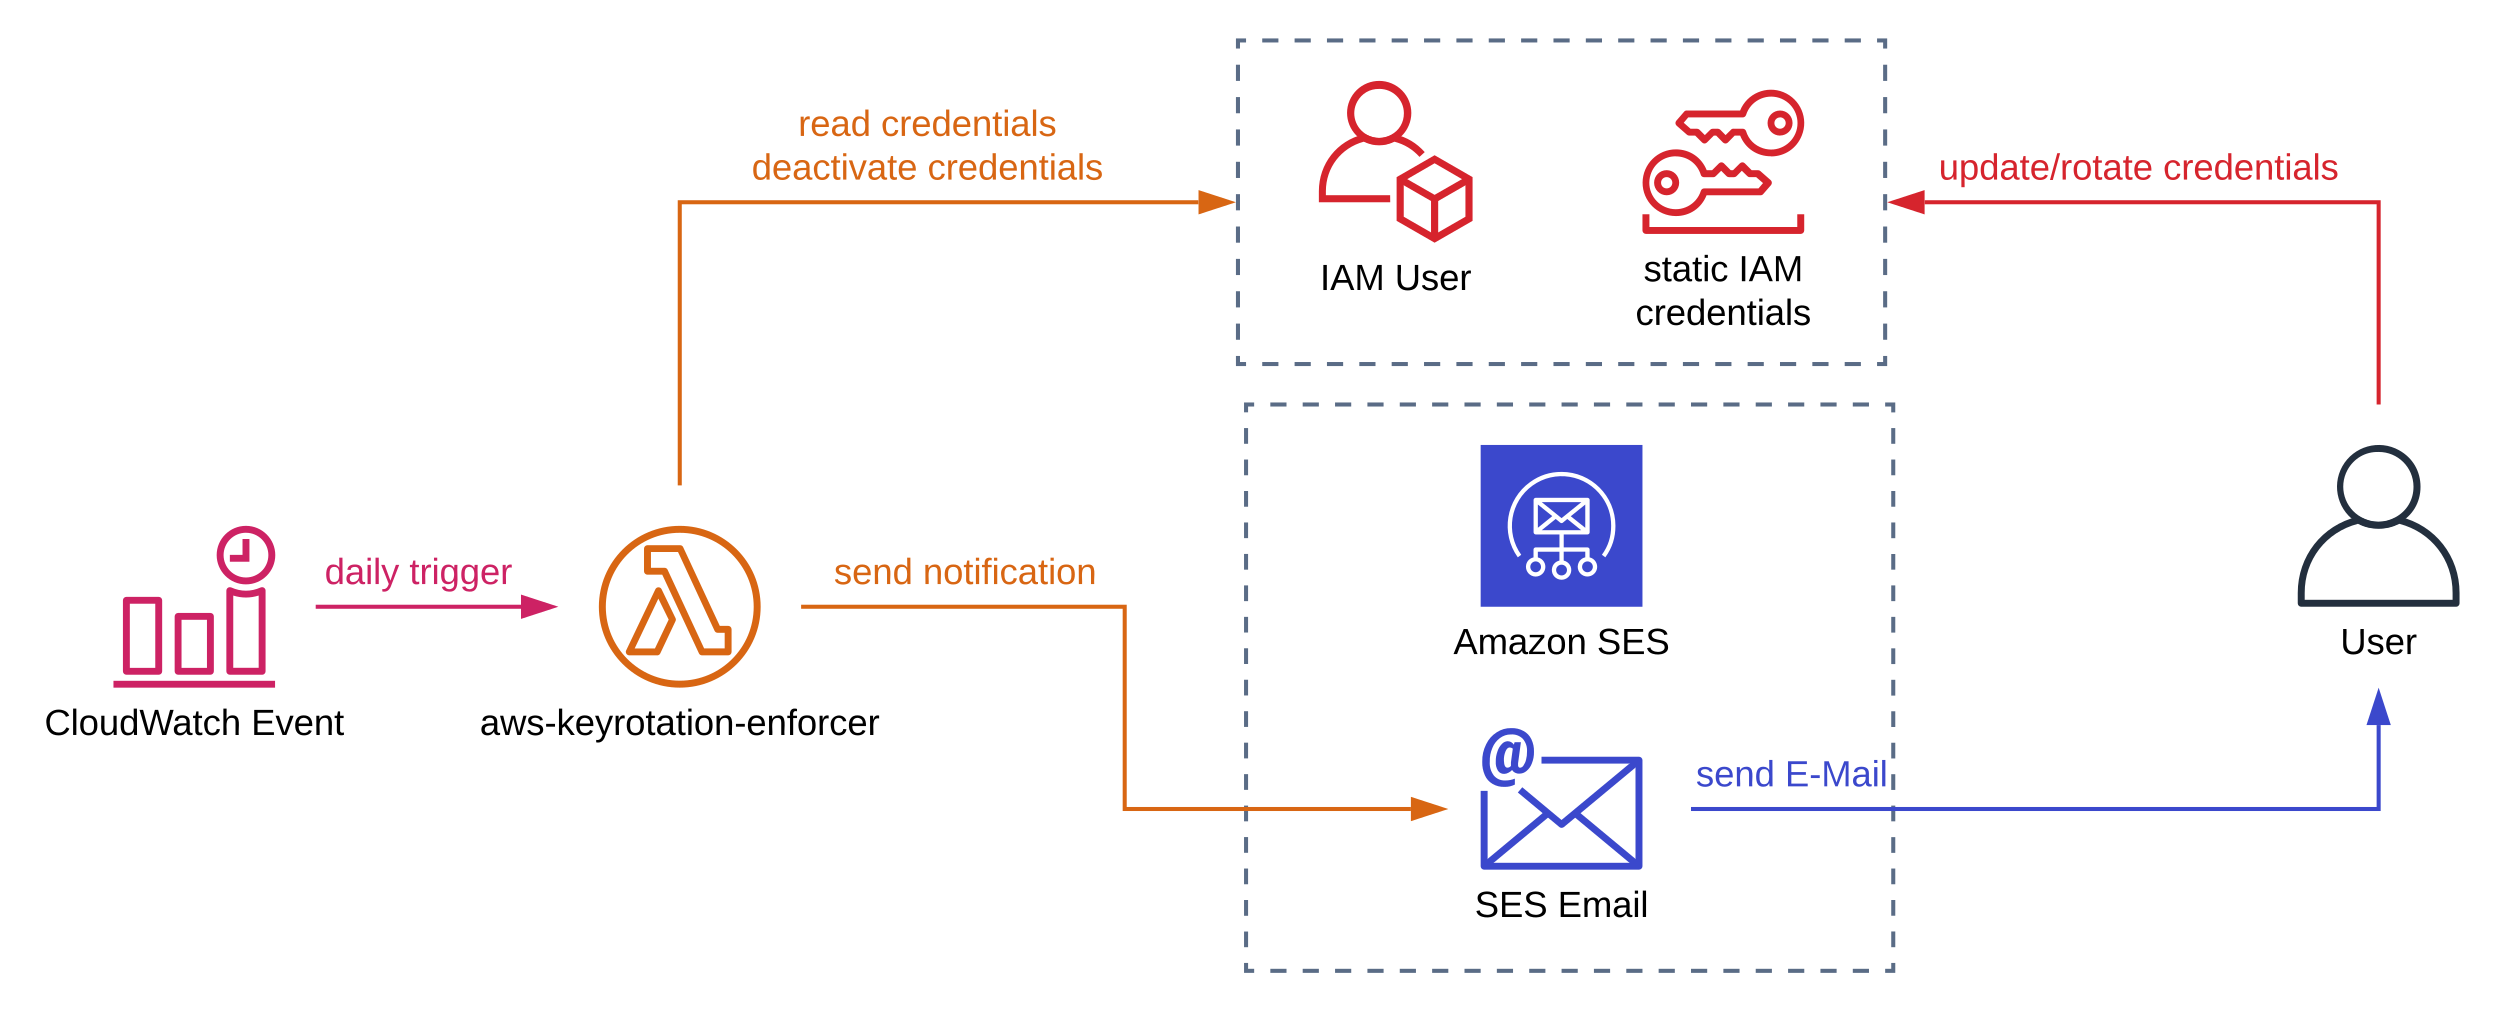 <svg xmlns="http://www.w3.org/2000/svg" xmlns:xlink="http://www.w3.org/1999/xlink" xmlns:lucid="lucid" width="1236.1" height="500"><g transform="translate(-183.9 -140)" lucid:page-tab-id="0_0"><path d="M0 0h1760v1360H0z" fill="#fff"/><path d="M543.95 464.03H531c-.65 0-1.26-.38-1.52-.98l-18.14-38.9h-7.32c-.9 0-1.7-.75-1.7-1.68v-11.22c0-.92.8-1.68 1.7-1.68h16.15c.7 0 1.26.38 1.52.98l18.1 38.9h4.15c.9 0 1.68.75 1.68 1.73v11.17c0 .92-.78 1.68-1.68 1.68zm-11.9-3.43h10.16v-7.73h-3.5c-.64 0-1.25-.38-1.5-.98l-18.07-38.96h-13.38v7.8h6.67c.7 0 1.3.37 1.56.97z" stroke="#fff" stroke-opacity="0" fill="#d86613"/><path d="M508.8 464.03H495c-.9 0-1.68-.77-1.68-1.7 0-.28.05-.48.17-.72l14.45-30.26c.3-.6.87-.97 1.53-.97.67 0 1.24.33 1.54.94l6.9 14.32c.23.47.23.97 0 1.45l-7.55 16c-.3.6-.87.96-1.54.96zm-11.1-3.4h10.02l6.8-14.27-5.1-10.37z" stroke="#fff" stroke-opacity="0" fill="#d86613"/><path d="M520 480c-22.08 0-40-17.92-40-40s17.92-40 40-40 40 17.92 40 40-17.92 40-40 40zm0-76.56c-20.24 0-36.56 16.32-36.56 36.56 0 20.24 16.32 36.56 36.56 36.56 20.24 0 36.56-16.32 36.56-36.56 0-20.24-16.32-36.56-36.56-36.56z" stroke="#fff" stroke-opacity="0" fill="#d86613"/><use xlink:href="#a" transform="matrix(1,0,0,1,450,489) translate(-28.825 14.4)"/><path d="M262.38 473.62h-16c-.94 0-1.7-.77-1.7-1.7v-35.1c0-.94.76-1.7 1.7-1.7h16c.95 0 1.7.76 1.7 1.7v35.1c0 .93-.75 1.7-1.7 1.7zm-14.28-3.4h12.57V438.5H248.1zM287.94 473.62h-15.98c-.95 0-1.7-.77-1.7-1.7v-27.13c0-.96.75-1.72 1.7-1.72h15.98c.95 0 1.7.76 1.7 1.7v27.13c0 .95-.75 1.72-1.7 1.72zm-14.28-3.4h12.57v-23.75h-12.57zM240 476.6h79.9v3.4H240v-3.4zM313.5 473.62h-15.98c-.95 0-1.7-.78-1.7-1.7v-39.9c0-.92.77-1.7 1.7-1.7.25 0 .47.04.7.13 4.83 2.16 9.76 2.16 14.6 0 .84-.35 1.85 0 2.24.86.1.27.15.45.15.7v39.93c0 .9-.75 1.7-1.7 1.7zm-14.27-3.42h12.57v-35.73c-4.3 1.3-8.28 1.3-12.57 0zM305.5 428.94c-7.98 0-14.47-6.5-14.47-14.47 0-8 6.5-14.47 14.48-14.47 8 0 14.5 6.48 14.5 14.47 0 7.98-6.5 14.47-14.5 14.47zm0-25.53c-6.1 0-11.05 4.96-11.05 11.07 0 6.1 4.95 11.05 11.06 11.05 6.13 0 11.08-4.95 11.08-11.05 0-6.1-4.95-11.06-11.07-11.06z" stroke="#fff" stroke-opacity="0" fill="#cd2264"/><path d="M307.22 417.74h-9.67v-3.4h6.26v-7.85h3.42v11.24z" stroke="#fff" stroke-opacity="0" fill="#cd2264"/><use xlink:href="#b" transform="matrix(1,0,0,1,210,489) translate(-4.1 14.4)"/><path d="M341 440h100.5M341.03 440H340" stroke="#cd2264" stroke-width="2" fill="none"/><path d="M456.76 440l-14.26 4.64v-9.28z" stroke="#cd2264" stroke-width="2" fill="#cd2264"/><use xlink:href="#c" transform="matrix(1,0,0,1,344.432,414.4) translate(0 14.4)"/><use xlink:href="#d" transform="matrix(1,0,0,1,344.432,414.4) translate(41.9 14.4)"/><path d="M1012.48 246.83c-9.13-.03-16.48-7.45-16.42-16.55.07-9.1 7.4-16.46 16.55-16.43 6.85.04 12.6 3.96 15.15 10.3h2.68l3.4-3.4c.7-.66 1.72-.66 2.42 0l3.38 3.4h1.15l3.4-3.4c.7-.66 1.78-.66 2.42 0l3.38 3.4h3.13c.46 0 .84.13 1.16.42l5.12 4.5c.7.6.76 1.67.2 2.4l-3.9 4.48c-.33.4-.78.6-1.3.6h-26.7c-2.55 6.4-8.36 10.32-15.2 10.28zm0-29.55c-5.8 0-10.73 3.57-12.46 9.1-2.23 6.9 1.6 14.25 8.44 16.43 6.9 2.22 14.24-1.57 16.42-8.47.25-.75.9-1.22 1.72-1.18h26.77l2.24-2.64-3.38-2.93h-3.2c-.5 0-.9-.2-1.2-.52l-2.7-2.64-2.6 2.65c-.33.33-.78.52-1.22.52h-2.56c-.45 0-.9-.2-1.2-.52l-2.63-2.64-2.68 2.65c-.32.33-.7.52-1.2.52h-4.55c-.76.04-1.47-.46-1.66-1.18-1.7-5.52-6.57-9.08-12.32-9.12zm-4.53 19.26c-3.4 0-6.2-2.77-6.2-6.2s2.8-6.2 6.2-6.2c3.45 0 6.2 2.77 6.2 6.2s-2.75 6.2-6.2 6.2zm0-8.97c-1.54 0-2.8 1.26-2.75 2.8 0 1.56 1.2 2.8 2.8 2.78 1.54 0 2.76-1.26 2.76-2.8 0-1.56-1.28-2.78-2.8-2.78zM1059.5 217.27c-6.8.03-12.67-3.86-15.2-10.23h-2.7l-3.36 3.43c-.64.66-1.72.66-2.42 0l-3.38-3.43h-1.14l-3.44 3.43c-.64.66-1.72.66-2.36 0l-3.44-3.43h-2.93c-.44 0-.82-.13-1.14-.43l-5.1-4.47c-.7-.63-.77-1.68-.2-2.4l3.9-4.5c.3-.4.75-.6 1.26-.6h26.43c3.43-8.43 13.04-12.5 21.45-9.06 8.4 3.43 12.48 13.03 9.04 21.47-2.56 6.37-8.35 10.26-15.17 10.3zm-18.6-13.62h4.6c.76-.04 1.46.42 1.72 1.18 1.27 4.16 4.26 7.13 8.4 8.48 6.88 2.22 14.2-1.57 16.43-8.47 2.17-6.9-1.6-14.25-8.47-16.46-6.88-2.17-14.2 1.62-16.36 8.48-.26.76-.96 1.22-1.72 1.2h-26.88l-2.22 2.63 3.37 2.97h3.25c.44 0 .83.16 1.2.5l2.62 2.63 2.67-2.64c.33-.33.7-.5 1.22-.5h2.55c.45 0 .83.17 1.2.5l2.62 2.64 2.67-2.64c.3-.36.7-.53 1.14-.56zm23.13 3.4c-3.44 0-6.18-2.78-6.18-6.2 0-3.44 2.74-6.2 6.18-6.2 3.44 0 6.18 2.76 6.18 6.2 0 3.4-2.8 6.16-6.17 6.16zm0-9c-1.53 0-2.8 1.24-2.8 2.8 0 1.54 1.27 2.8 2.8 2.8 1.53 0 2.8-1.26 2.8-2.8 0-1.6-1.27-2.84-2.8-2.84z" stroke="#fff" stroke-opacity="0" fill="#d6242d"/><path d="M1074.3 255.65h-76.62c-.88 0-1.68-.77-1.68-1.7v-8h3.44v6.3h73.1v-6.3h3.44v8c0 .93-.8 1.7-1.68 1.7z" stroke="#fff" stroke-opacity="0" fill="#d6242d"/><use xlink:href="#e" transform="matrix(1,0,0,1,966,264.65) translate(30.55 14.4)"/><use xlink:href="#f" transform="matrix(1,0,0,1,966,264.65) translate(77.5 14.4)"/><use xlink:href="#g" transform="matrix(1,0,0,1,966,264.65) translate(26.575 36)"/><path d="M871.28 240.02H836v-5.5c0-13.54 8.9-24.88 22.1-28.1l.62-.16.63.3c4.2 2.27 8.84 2.27 13.1 0l.56-.3.64.17c5.97 1.46 10.63 4.26 14.7 8.78l-2.6 2.37c-3.46-3.8-7.4-6.17-12.36-7.52-4.98 2.4-10.2 2.4-15.18 0-11.26 3.07-18.74 12.86-18.74 24.47v2h31.77z" stroke="#fff" stroke-opacity="0" fill="#d6242d"/><path d="M865.86 211.67c-2.8 0-5.18-.6-7.63-1.93-7.72-4.18-10.55-13.8-6.35-21.47 4.2-7.7 13.85-10.52 21.54-6.34 7.72 4.18 10.55 13.8 6.36 21.5-1.53 2.8-3.53 4.8-6.36 6.3-2.44 1.34-4.8 1.94-7.56 1.94zm0-27.7c-4.67-.1-8.67 2.24-10.9 6.32-3.18 5.85-.98 13.17 4.9 16.36 3.8 2.03 8.03 2.03 11.85 0 4.04-2.18 6.36-6.1 6.33-10.7-.03-6.68-5.5-12.03-12.17-12zM893.22 260l-18.78-10.8v-21.63l18.78-10.82L912 227.57v21.62zm-15.25-12.84l15.25 8.77 15.25-8.77v-17.6l-15.25-8.83-15.25 8.83z" stroke="#fff" stroke-opacity="0" fill="#d6242d"/><path d="M893.22 240.4l-17.9-10.3 1.76-3.03 16.14 9.27 16.14-9.27 1.76 3.04-17.9 10.3z" stroke="#fff" stroke-opacity="0" fill="#d6242d"/><path d="M891.46 238.4H895v19.58h-3.54v-19.6z" stroke="#fff" stroke-opacity="0" fill="#d6242d"/><use xlink:href="#h" transform="matrix(1,0,0,1,806,269) translate(30.575 14.4)"/><use xlink:href="#i" transform="matrix(1,0,0,1,806,269) translate(67.525 14.4)"/><path d="M796 160h320v160H796z" fill="none"/><path d="M808 160h8m8 0h8m8 0h8m8 0h8m8 0h8m8 0h8m8 0h8m8 0h8m8 0h8m8 0h8m8 0h8m8 0h8m8 0h8m8 0h8m8 0h8m8 0h8m8 0h8m8 0h8m8 0h8m8 0h4v4m0 8v8m0 8v8m0 8v8m0 8v8m0 8v8m0 8v8m0 8v8m0 8v8m0 8v8m0 8v4h-4m-8 0h-8m-8 0h-8m-8 0h-8m-8 0h-8m-8 0h-8m-8 0h-8m-8 0h-8m-8 0h-8m-8 0h-8m-8 0h-8m-8 0h-8m-8 0h-8m-8 0h-8m-8 0h-8m-8 0h-8m-8 0h-8m-8 0h-8m-8 0h-8m-8 0h-8m-8 0h-4v-4m0-8v-8m0-8v-8m0-8v-8m0-8v-8m0-8v-8m0-8v-8m0-8v-8m0-8v-8m0-8v-8m0-8v-4h4" stroke="#5a6c86" stroke-width="2" fill="none"/><path d="M520 379V240h256.5M520 378.97V380" stroke="#d86613" stroke-width="2" fill="none"/><path d="M791.76 240l-14.26 4.64v-9.28z" stroke="#d86613" stroke-width="2" fill="#d86613"/><use xlink:href="#j" transform="matrix(1,0,0,1,555.57,192.8) translate(23.005 14.4)"/><use xlink:href="#k" transform="matrix(1,0,0,1,555.57,192.8) translate(63.955 14.4)"/><use xlink:href="#l" transform="matrix(1,0,0,1,555.57,192.8) translate(0.005 36)"/><use xlink:href="#m" transform="matrix(1,0,0,1,555.57,192.8) translate(86.955 36)"/><path d="M916 360h80v80h-80v-80z" stroke="#fff" stroke-opacity="0" stroke-width="2" fill="#3b48cc"/><path d="M956 373.33c-5.8 0-10.82 1.6-15.57 5.03-11.94 8.57-14.66 25.25-6.08 37.2l1.7-1.26c-7.88-10.98-5.37-26.3 5.6-34.2 11.04-7.95 26.34-5.46 34.3 5.56 3.13 4.35 4.57 8.96 4.57 14.32 0 5.4-1.44 9.97-4.58 14.32l1.7 1.26c3.42-4.73 5-9.7 5-15.54 0-14.74-11.93-26.7-26.64-26.7z" stroke="#fff" stroke-opacity="0" stroke-width="2" fill="#fff"/><path d="M969.87 415.6v-3.88c0-.57-.5-1.06-1.06-1.06h-11.74v-6.4h11.75c.58 0 1.07-.5 1.07-1.06v-16c0-.58-.5-1.07-1.06-1.07h-25.6c-.58 0-1.07.5-1.07 1.06v16c0 .57.5 1.06 1.06 1.06h11.74v6.4H943.2c-.58 0-1.07.5-1.07 1.06v3.9c-1.83.4-3.2 1.73-3.63 3.6-.56 2.6 1.06 5.14 3.63 5.75 2.6.57 5.18-1.05 5.74-3.65.6-2.55-1.02-5.14-3.6-5.7v-2.8h10.67v4.37c-1.86.43-3.2 1.77-3.62 3.6-.6 2.6 1.02 5.15 3.62 5.75 2.57.6 5.14-1 5.74-3.6.6-2.6-1.02-5.15-3.62-5.76v-4.4h10.66v2.8c-1.83.4-3.17 1.75-3.6 3.62-.6 2.6 1.03 5.14 3.6 5.75 2.6.57 5.18-1.05 5.78-3.65.56-2.55-1.06-5.14-3.63-5.7zm-9.33-20.34l7.18-5.8v11.5zm-4.54.93l-9.8-7.92h19.6zm-4.6-1l-7.12 5.77v-11.5zm1.7 1.4l2.23 1.82c.4.32.95.32 1.34 0l2.15-1.8 6.86 5.53H946.2zm-7.24 23.67c0 1.46-1.2 2.68-2.67 2.68-1.46 0-2.65-1.22-2.65-2.68 0-1.46 1.2-2.68 2.64-2.68 1.46 0 2.66 1.2 2.66 2.67zm12.82 1.58c0 1.5-1.2 2.68-2.68 2.68-1.48 0-2.68-1.18-2.68-2.68 0-1.46 1.2-2.63 2.68-2.63 1.48 0 2.68 1.17 2.68 2.63zm10.13 1.1c-1.46 0-2.66-1.22-2.66-2.68 0-1.46 1.2-2.68 2.67-2.68 1.46 0 2.65 1.2 2.65 2.67 0 1.46-1.2 2.68-2.64 2.68z" stroke="#fff" stroke-opacity="0" stroke-width="2" fill="#fff"/><use xlink:href="#n" transform="matrix(1,0,0,1,886,449) translate(16.525 14.4)"/><use xlink:href="#o" transform="matrix(1,0,0,1,886,449) translate(87.475 14.4)"/><path d="M994.32 570h-76.64c-.88 0-1.68-.78-1.68-1.68v-37.3h3.44v35.57h73.12v-49.03h-46.48v-3.4h48.24c.88 0 1.68.78 1.68 1.67v52.48c0 .9-.8 1.68-1.68 1.68z" stroke="#fff" stroke-opacity="0" fill="#3b48cc"/><path d="M955.97 549.33c-.36 0-.73-.14-1.03-.38l-20.57-17.1 2.2-2.6 19.4 16.18 37.24-30.9 2.2 2.62-38.27 31.8c-.36.24-.73.38-1.16.38z" stroke="#fff" stroke-opacity="0" fill="#3b48cc"/><path d="M961.6 543.36l2.2-2.6 31.58 26.25-2.2 2.6-31.57-26.24z" stroke="#fff" stroke-opacity="0" stroke-width=".64" fill="#3b48cc"/><path d="M916.63 567l31.56-26.24 2.2 2.6-31.58 26.24-2.2-2.6z" stroke="#fff" stroke-opacity="0" stroke-width=".77" fill="#3b48cc"/><path d="M928.23 525.9c1.7-.02 3.1-.3 4.68-.9v2.94c-1.68.8-3.24 1.16-5.1 1.13-2.18.06-4.08-.4-5.97-1.5-1.74-1.05-2.95-2.42-3.76-4.25-.95-2.2-1.36-4.28-1.3-6.66-.06-3.17.55-5.9 1.96-8.72 1.23-2.53 2.87-4.36 5.22-5.88 2.23-1.42 4.5-2.1 7.17-2.06 2.2-.06 4.12.38 6.06 1.42 1.74.96 2.97 2.24 3.87 4.05.95 2.06 1.36 3.98 1.3 6.25.03 2.03-.28 3.78-1.02 5.67-.56 1.53-1.38 2.72-2.64 3.8-1.06.9-2.23 1.33-3.64 1.33-.74.03-1.4-.14-2.07-.46-.63-.32-1.1-.76-1.45-1.34-.56.6-1.12 1.02-1.86 1.37-.65.35-1.27.52-2 .55-1.3.06-2.42-.52-3.13-1.57-.85-1.46-1.18-2.88-1.08-4.54-.03-1.8.25-3.37.86-5.08.46-1.43 1.15-2.56 2.23-3.67.76-.82 1.7-1.23 2.8-1.3 1.28.04 2.36.65 3.05 1.7l.36-1.2h3.13l-1.4 10.4c-.03.3-.03.6 0 .92-.03.35.04.67.27.96.18.23.44.34.72.34.74-.08 1.36-.5 1.72-1.16.6-.93 1.02-1.8 1.25-2.9.32-1.3.48-2.45.45-3.8.18-2.4-.5-4.52-2.02-6.4-1.64-1.6-3.64-2.34-5.94-2.2-2.06 0-3.8.6-5.44 1.8-1.7 1.32-2.9 2.83-3.7 4.84-.95 2.27-1.36 4.33-1.3 6.8-.17 2.6.5 4.83 2.04 6.92 1.45 1.66 3.4 2.5 5.63 2.38zm1.02-6.33c.7-.03 1.28-.32 1.72-.85V518.14c-.03-.43-.03-.78 0-1.22l.92-6.77c-.47-.35-.96-.56-1.52-.58-.82 0-1.5.6-2.05 1.86-.64 1.57-.9 3.02-.82 4.74.1 2.26.62 3.4 1.75 3.4z" stroke="#fff" stroke-opacity="0" fill="#3b48cc"/><use xlink:href="#p" transform="matrix(1,0,0,1,886,579) translate(27.075 14.4)"/><use xlink:href="#q" transform="matrix(1,0,0,1,886,579) translate(68.075 14.4)"/><path d="M800 340h320v280H800z" fill="none"/><path d="M812 340h8m8 0h8m8 0h8m8 0h8m8 0h8m8 0h8m8 0h8m8 0h8m8 0h8m8 0h8m8 0h8m8 0h8m8 0h8m8 0h8m8 0h8m8 0h8m8 0h8m8 0h8m8 0h8m8 0h4v3.9m0 7.77v7.77m0 7.78V375m0 7.78v7.78m0 7.77v7.78m0 7.8v7.77m0 7.77v7.78m0 7.78v7.78m0 7.78v7.77m0 7.78v7.8m0 7.77v7.77m0 7.78V515m0 7.78v7.78m0 7.77v7.78m0 7.8v7.77m0 7.77v7.78m0 7.78v7.78m0 7.78v7.77m0 7.78v3.9h-4m-8 0h-8m-8 0h-8m-8 0h-8m-8 0h-8m-8 0h-8m-8 0h-8m-8 0h-8m-8 0h-8m-8 0h-8m-8 0h-8m-8 0h-8m-8 0h-8m-8 0h-8m-8 0h-8m-8 0h-8m-8 0h-8m-8 0h-8m-8 0h-8m-8 0h-8m-8 0h-4v-3.9m0-7.77v-7.77m0-7.78V585m0-7.78v-7.78m0-7.77v-7.78m0-7.8v-7.77m0-7.77v-7.78m0-7.78v-7.78m0-7.78v-7.77m0-7.78v-7.8m0-7.77v-7.77m0-7.78V445m0-7.78v-7.78m0-7.77v-7.78m0-7.8v-7.77m0-7.77v-7.78m0-7.78v-7.78m0-7.78v-7.77m0-7.78V340h4" stroke="#5a6c86" stroke-width="2" fill="none"/><path d="M581 440h159v100h141.5M581.03 440H580" stroke="#d86613" stroke-width="2" fill="none"/><path d="M896.76 540l-14.26 4.64v-9.28z" stroke="#d86613" stroke-width="2" fill="#d86613"/><use xlink:href="#r" transform="matrix(1,0,0,1,596.229,414.4) translate(0 14.4)"/><use xlink:href="#s" transform="matrix(1,0,0,1,596.229,414.4) translate(44 14.4)"/><path d="M1398.32 440h-76.64c-.88 0-1.68-.76-1.68-1.7v-5.12c0-18.18 11.92-33.43 29.52-37.7.48-.1.88-.05 1.28.17 5.92 3.2 12.48 3.2 18.4 0 .4-.22.8-.26 1.2-.17 17.68 4.27 29.6 19.52 29.6 37.7v5.13c0 .94-.8 1.7-1.68 1.7zm-74.88-3.43h73.12v-3.4c.08-16.35-10.56-30.07-26.32-34.17-3.36 1.65-6.48 2.4-10.24 2.4s-6.88-.7-10.24-2.4c-15.76 4.1-26.4 17.82-26.32 34.18z" stroke="#fff" stroke-opacity="0" fill="#232f3e"/><path d="M1360 401.3c-3.67 0-6.8-.78-10.03-2.56-9.95-5.58-13.5-18.2-7.93-28.17 5.58-9.95 18.17-13.5 28.1-7.93 6.72 3.76 10.56 10.33 10.56 18.05 0 7.76-3.93 14.36-10.74 18.04-3.22 1.73-6.32 2.56-9.95 2.56zm0-37.83c-6.6-.17-12.26 3.18-15.44 8.96-4.5 8.4-1.4 18.8 6.94 23.34 5.4 2.93 11.36 2.93 16.77 0 5.7-3.1 9-8.68 8.96-15.2-.04-9.5-7.76-17.14-17.22-17.1z" stroke="#fff" stroke-opacity="0" fill="#232f3e"/><g><use xlink:href="#t" transform="matrix(1,0,0,1,1290,449) translate(51.05 14.4)"/></g><path d="M1021 540h339v-41.5M1021.03 540H1020" stroke="#3b48cc" stroke-width="2" fill="none"/><path d="M1360 483.24l4.64 14.26h-9.28z" stroke="#3b48cc" stroke-width="2" fill="#3b48cc"/><g><use xlink:href="#u" transform="matrix(1,0,0,1,1022.455,514.4) translate(0 14.4)"/><use xlink:href="#v" transform="matrix(1,0,0,1,1022.455,514.4) translate(44 14.4)"/></g><path d="M1360 339v-99h-224.5M1360 338.97V340" stroke="#d6242d" stroke-width="2" fill="none"/><path d="M1120.24 240l14.26-4.64v9.28z" stroke="#d6242d" stroke-width="2" fill="#d6242d"/><g><use xlink:href="#w" transform="matrix(1,0,0,1,1142.49,214.4) translate(0 14.4)"/><use xlink:href="#x" transform="matrix(1,0,0,1,1142.49,214.4) translate(110.95 14.4)"/></g><defs><path d="M141-36C126-15 110 5 73 4 37 3 15-17 15-53c-1-64 63-63 125-63 3-35-9-54-41-54-24 1-41 7-42 31l-33-3c5-37 33-52 76-52 45 0 72 20 72 64v82c-1 20 7 32 28 27v20c-31 9-61-2-59-35zM48-53c0 20 12 33 32 33 41-3 63-29 60-74-43 2-92-5-92 41" id="y"/><path d="M206 0h-36l-40-164L89 0H53L-1-190h32L70-26l43-164h34l41 164 42-164h31" id="z"/><path d="M135-143c-3-34-86-38-87 0 15 53 115 12 119 90S17 21 10-45l28-5c4 36 97 45 98 0-10-56-113-15-118-90-4-57 82-63 122-42 12 7 21 19 24 35" id="A"/><path d="M16-82v-28h88v28H16" id="B"/><path d="M143 0L79-87 56-68V0H24v-261h32v163l83-92h37l-77 82L181 0h-38" id="C"/><path d="M100-194c63 0 86 42 84 106H49c0 40 14 67 53 68 26 1 43-12 49-29l28 8c-11 28-37 45-77 45C44 4 14-33 15-96c1-61 26-98 85-98zm52 81c6-60-76-77-97-28-3 7-6 17-6 28h103" id="D"/><path d="M179-190L93 31C79 59 56 82 12 73V49c39 6 53-20 64-50L1-190h34L92-34l54-156h33" id="E"/><path d="M114-163C36-179 61-72 57 0H25l-1-190h30c1 12-1 29 2 39 6-27 23-49 58-41v29" id="F"/><path d="M100-194c62-1 85 37 85 99 1 63-27 99-86 99S16-35 15-95c0-66 28-99 85-99zM99-20c44 1 53-31 53-75 0-43-8-75-51-75s-53 32-53 75 10 74 51 75" id="G"/><path d="M59-47c-2 24 18 29 38 22v24C64 9 27 4 27-40v-127H5v-23h24l9-43h21v43h35v23H59v120" id="H"/><path d="M24-231v-30h32v30H24zM24 0v-190h32V0H24" id="I"/><path d="M117-194c89-4 53 116 60 194h-32v-121c0-31-8-49-39-48C34-167 62-67 57 0H25l-1-190h30c1 10-1 24 2 32 11-22 29-35 61-36" id="J"/><path d="M101-234c-31-9-42 10-38 44h38v23H63V0H32v-167H5v-23h27c-7-52 17-82 69-68v24" id="K"/><path d="M96-169c-40 0-48 33-48 73s9 75 48 75c24 0 41-14 43-38l32 2c-6 37-31 61-74 61-59 0-76-41-82-99-10-93 101-131 147-64 4 7 5 14 7 22l-32 3c-4-21-16-35-41-35" id="L"/><g id="a"><use transform="matrix(0.05,0,0,0.05,0,0)" xlink:href="#y"/><use transform="matrix(0.05,0,0,0.05,10,0)" xlink:href="#z"/><use transform="matrix(0.05,0,0,0.05,22.95,0)" xlink:href="#A"/><use transform="matrix(0.05,0,0,0.05,31.95,0)" xlink:href="#B"/><use transform="matrix(0.05,0,0,0.05,37.9,0)" xlink:href="#C"/><use transform="matrix(0.05,0,0,0.05,46.9,0)" xlink:href="#D"/><use transform="matrix(0.05,0,0,0.05,56.9,0)" xlink:href="#E"/><use transform="matrix(0.05,0,0,0.05,65.9,0)" xlink:href="#F"/><use transform="matrix(0.05,0,0,0.05,71.85,0)" xlink:href="#G"/><use transform="matrix(0.05,0,0,0.05,81.85,0)" xlink:href="#H"/><use transform="matrix(0.05,0,0,0.05,86.85,0)" xlink:href="#y"/><use transform="matrix(0.05,0,0,0.05,96.85,0)" xlink:href="#H"/><use transform="matrix(0.05,0,0,0.05,101.85,0)" xlink:href="#I"/><use transform="matrix(0.05,0,0,0.05,105.8,0)" xlink:href="#G"/><use transform="matrix(0.05,0,0,0.05,115.8,0)" xlink:href="#J"/><use transform="matrix(0.05,0,0,0.05,125.8,0)" xlink:href="#B"/><use transform="matrix(0.05,0,0,0.05,131.75,0)" xlink:href="#D"/><use transform="matrix(0.05,0,0,0.05,141.75,0)" xlink:href="#J"/><use transform="matrix(0.05,0,0,0.05,151.75,0)" xlink:href="#K"/><use transform="matrix(0.05,0,0,0.05,156.75,0)" xlink:href="#G"/><use transform="matrix(0.05,0,0,0.05,166.75,0)" xlink:href="#F"/><use transform="matrix(0.05,0,0,0.05,172.7,0)" xlink:href="#L"/><use transform="matrix(0.05,0,0,0.05,181.7,0)" xlink:href="#D"/><use transform="matrix(0.05,0,0,0.05,191.7,0)" xlink:href="#F"/></g><path d="M212-179c-10-28-35-45-73-45-59 0-87 40-87 99 0 60 29 101 89 101 43 0 62-24 78-52l27 14C228-24 195 4 139 4 59 4 22-46 18-125c-6-104 99-153 187-111 19 9 31 26 39 46" id="M"/><path d="M24 0v-261h32V0H24" id="N"/><path d="M84 4C-5 8 30-112 23-190h32v120c0 31 7 50 39 49 72-2 45-101 50-169h31l1 190h-30c-1-10 1-25-2-33-11 22-28 36-60 37" id="O"/><path d="M85-194c31 0 48 13 60 33l-1-100h32l1 261h-30c-2-10 0-23-3-31C134-8 116 4 85 4 32 4 16-35 15-94c0-66 23-100 70-100zm9 24c-40 0-46 34-46 75 0 40 6 74 45 74 42 0 51-32 51-76 0-42-9-74-50-73" id="P"/><path d="M266 0h-40l-56-210L115 0H75L2-248h35L96-30l15-64 43-154h32l59 218 59-218h35" id="Q"/><path d="M106-169C34-169 62-67 57 0H25v-261h32l-1 103c12-21 28-36 61-36 89 0 53 116 60 194h-32v-121c2-32-8-49-39-48" id="R"/><path d="M30 0v-248h187v28H63v79h144v27H63v87h162V0H30" id="S"/><path d="M108 0H70L1-190h34L89-25l56-165h34" id="T"/><g id="b"><use transform="matrix(0.05,0,0,0.05,0,0)" xlink:href="#M"/><use transform="matrix(0.05,0,0,0.05,12.95,0)" xlink:href="#N"/><use transform="matrix(0.05,0,0,0.05,16.9,0)" xlink:href="#G"/><use transform="matrix(0.05,0,0,0.05,26.9,0)" xlink:href="#O"/><use transform="matrix(0.05,0,0,0.05,36.9,0)" xlink:href="#P"/><use transform="matrix(0.05,0,0,0.05,46.9,0)" xlink:href="#Q"/><use transform="matrix(0.05,0,0,0.05,63.2,0)" xlink:href="#y"/><use transform="matrix(0.05,0,0,0.05,73.2,0)" xlink:href="#H"/><use transform="matrix(0.05,0,0,0.05,78.2,0)" xlink:href="#L"/><use transform="matrix(0.05,0,0,0.05,87.2,0)" xlink:href="#R"/><use transform="matrix(0.05,0,0,0.05,102.2,0)" xlink:href="#S"/><use transform="matrix(0.05,0,0,0.05,114.2,0)" xlink:href="#T"/><use transform="matrix(0.05,0,0,0.05,123.2,0)" xlink:href="#D"/><use transform="matrix(0.05,0,0,0.05,133.2,0)" xlink:href="#J"/><use transform="matrix(0.05,0,0,0.05,143.2,0)" xlink:href="#H"/></g><path fill="#cd2264" d="M85-194c31 0 48 13 60 33l-1-100h32l1 261h-30c-2-10 0-23-3-31C134-8 116 4 85 4 32 4 16-35 15-94c0-66 23-100 70-100zm9 24c-40 0-46 34-46 75 0 40 6 74 45 74 42 0 51-32 51-76 0-42-9-74-50-73" id="U"/><path fill="#cd2264" d="M141-36C126-15 110 5 73 4 37 3 15-17 15-53c-1-64 63-63 125-63 3-35-9-54-41-54-24 1-41 7-42 31l-33-3c5-37 33-52 76-52 45 0 72 20 72 64v82c-1 20 7 32 28 27v20c-31 9-61-2-59-35zM48-53c0 20 12 33 32 33 41-3 63-29 60-74-43 2-92-5-92 41" id="V"/><path fill="#cd2264" d="M24-231v-30h32v30H24zM24 0v-190h32V0H24" id="W"/><path fill="#cd2264" d="M24 0v-261h32V0H24" id="X"/><path fill="#cd2264" d="M179-190L93 31C79 59 56 82 12 73V49c39 6 53-20 64-50L1-190h34L92-34l54-156h33" id="Y"/><g id="c"><use transform="matrix(0.05,0,0,0.05,0,0)" xlink:href="#U"/><use transform="matrix(0.05,0,0,0.05,10,0)" xlink:href="#V"/><use transform="matrix(0.05,0,0,0.05,20,0)" xlink:href="#W"/><use transform="matrix(0.05,0,0,0.05,23.95,0)" xlink:href="#X"/><use transform="matrix(0.05,0,0,0.05,27.9,0)" xlink:href="#Y"/></g><path fill="#cd2264" d="M59-47c-2 24 18 29 38 22v24C64 9 27 4 27-40v-127H5v-23h24l9-43h21v43h35v23H59v120" id="Z"/><path fill="#cd2264" d="M114-163C36-179 61-72 57 0H25l-1-190h30c1 12-1 29 2 39 6-27 23-49 58-41v29" id="aa"/><path fill="#cd2264" d="M177-190C167-65 218 103 67 71c-23-6-38-20-44-43l32-5c15 47 100 32 89-28v-30C133-14 115 1 83 1 29 1 15-40 15-95c0-56 16-97 71-98 29-1 48 16 59 35 1-10 0-23 2-32h30zM94-22c36 0 50-32 50-73 0-42-14-75-50-75-39 0-46 34-46 75s6 73 46 73" id="ab"/><path fill="#cd2264" d="M100-194c63 0 86 42 84 106H49c0 40 14 67 53 68 26 1 43-12 49-29l28 8c-11 28-37 45-77 45C44 4 14-33 15-96c1-61 26-98 85-98zm52 81c6-60-76-77-97-28-3 7-6 17-6 28h103" id="ac"/><g id="d"><use transform="matrix(0.05,0,0,0.05,0,0)" xlink:href="#Z"/><use transform="matrix(0.05,0,0,0.05,5,0)" xlink:href="#aa"/><use transform="matrix(0.05,0,0,0.05,10.95,0)" xlink:href="#W"/><use transform="matrix(0.05,0,0,0.05,14.9,0)" xlink:href="#ab"/><use transform="matrix(0.05,0,0,0.05,24.9,0)" xlink:href="#ab"/><use transform="matrix(0.05,0,0,0.05,34.9,0)" xlink:href="#ac"/><use transform="matrix(0.05,0,0,0.05,44.9,0)" xlink:href="#aa"/></g><g id="e"><use transform="matrix(0.05,0,0,0.05,0,0)" xlink:href="#A"/><use transform="matrix(0.05,0,0,0.05,9,0)" xlink:href="#H"/><use transform="matrix(0.05,0,0,0.05,14,0)" xlink:href="#y"/><use transform="matrix(0.05,0,0,0.05,24,0)" xlink:href="#H"/><use transform="matrix(0.05,0,0,0.05,29,0)" xlink:href="#I"/><use transform="matrix(0.05,0,0,0.05,32.95,0)" xlink:href="#L"/></g><path d="M33 0v-248h34V0H33" id="ad"/><path d="M205 0l-28-72H64L36 0H1l101-248h38L239 0h-34zm-38-99l-47-123c-12 45-31 82-46 123h93" id="ae"/><path d="M240 0l2-218c-23 76-54 145-80 218h-23L58-218 59 0H30v-248h44l77 211c21-75 51-140 76-211h43V0h-30" id="af"/><g id="f"><use transform="matrix(0.05,0,0,0.05,0,0)" xlink:href="#ad"/><use transform="matrix(0.05,0,0,0.05,5,0)" xlink:href="#ae"/><use transform="matrix(0.05,0,0,0.05,17,0)" xlink:href="#af"/></g><g id="g"><use transform="matrix(0.05,0,0,0.05,0,0)" xlink:href="#L"/><use transform="matrix(0.05,0,0,0.05,9,0)" xlink:href="#F"/><use transform="matrix(0.05,0,0,0.05,14.95,0)" xlink:href="#D"/><use transform="matrix(0.05,0,0,0.05,24.95,0)" xlink:href="#P"/><use transform="matrix(0.05,0,0,0.05,34.95,0)" xlink:href="#D"/><use transform="matrix(0.05,0,0,0.05,44.95,0)" xlink:href="#J"/><use transform="matrix(0.05,0,0,0.05,54.95,0)" xlink:href="#H"/><use transform="matrix(0.05,0,0,0.05,59.95,0)" xlink:href="#I"/><use transform="matrix(0.05,0,0,0.05,63.9,0)" xlink:href="#y"/><use transform="matrix(0.05,0,0,0.05,73.9,0)" xlink:href="#N"/><use transform="matrix(0.05,0,0,0.05,77.85,0)" xlink:href="#A"/></g><g id="h"><use transform="matrix(0.05,0,0,0.05,0,0)" xlink:href="#ad"/><use transform="matrix(0.05,0,0,0.05,5,0)" xlink:href="#ae"/><use transform="matrix(0.05,0,0,0.05,17,0)" xlink:href="#af"/></g><path d="M232-93c-1 65-40 97-104 97C67 4 28-28 28-90v-158h33c8 89-33 224 67 224 102 0 64-133 71-224h33v155" id="ag"/><g id="i"><use transform="matrix(0.05,0,0,0.05,0,0)" xlink:href="#ag"/><use transform="matrix(0.05,0,0,0.05,12.95,0)" xlink:href="#A"/><use transform="matrix(0.05,0,0,0.05,21.95,0)" xlink:href="#D"/><use transform="matrix(0.05,0,0,0.05,31.95,0)" xlink:href="#F"/></g><path fill="#d86613" d="M114-163C36-179 61-72 57 0H25l-1-190h30c1 12-1 29 2 39 6-27 23-49 58-41v29" id="ah"/><path fill="#d86613" d="M100-194c63 0 86 42 84 106H49c0 40 14 67 53 68 26 1 43-12 49-29l28 8c-11 28-37 45-77 45C44 4 14-33 15-96c1-61 26-98 85-98zm52 81c6-60-76-77-97-28-3 7-6 17-6 28h103" id="ai"/><path fill="#d86613" d="M141-36C126-15 110 5 73 4 37 3 15-17 15-53c-1-64 63-63 125-63 3-35-9-54-41-54-24 1-41 7-42 31l-33-3c5-37 33-52 76-52 45 0 72 20 72 64v82c-1 20 7 32 28 27v20c-31 9-61-2-59-35zM48-53c0 20 12 33 32 33 41-3 63-29 60-74-43 2-92-5-92 41" id="aj"/><path fill="#d86613" d="M85-194c31 0 48 13 60 33l-1-100h32l1 261h-30c-2-10 0-23-3-31C134-8 116 4 85 4 32 4 16-35 15-94c0-66 23-100 70-100zm9 24c-40 0-46 34-46 75 0 40 6 74 45 74 42 0 51-32 51-76 0-42-9-74-50-73" id="ak"/><g id="j"><use transform="matrix(0.05,0,0,0.05,0,0)" xlink:href="#ah"/><use transform="matrix(0.05,0,0,0.05,5.95,0)" xlink:href="#ai"/><use transform="matrix(0.05,0,0,0.05,15.95,0)" xlink:href="#aj"/><use transform="matrix(0.05,0,0,0.05,25.95,0)" xlink:href="#ak"/></g><path fill="#d86613" d="M96-169c-40 0-48 33-48 73s9 75 48 75c24 0 41-14 43-38l32 2c-6 37-31 61-74 61-59 0-76-41-82-99-10-93 101-131 147-64 4 7 5 14 7 22l-32 3c-4-21-16-35-41-35" id="al"/><path fill="#d86613" d="M117-194c89-4 53 116 60 194h-32v-121c0-31-8-49-39-48C34-167 62-67 57 0H25l-1-190h30c1 10-1 24 2 32 11-22 29-35 61-36" id="am"/><path fill="#d86613" d="M59-47c-2 24 18 29 38 22v24C64 9 27 4 27-40v-127H5v-23h24l9-43h21v43h35v23H59v120" id="an"/><path fill="#d86613" d="M24-231v-30h32v30H24zM24 0v-190h32V0H24" id="ao"/><path fill="#d86613" d="M24 0v-261h32V0H24" id="ap"/><path fill="#d86613" d="M135-143c-3-34-86-38-87 0 15 53 115 12 119 90S17 21 10-45l28-5c4 36 97 45 98 0-10-56-113-15-118-90-4-57 82-63 122-42 12 7 21 19 24 35" id="aq"/><g id="k"><use transform="matrix(0.05,0,0,0.05,0,0)" xlink:href="#al"/><use transform="matrix(0.05,0,0,0.05,9,0)" xlink:href="#ah"/><use transform="matrix(0.05,0,0,0.05,14.95,0)" xlink:href="#ai"/><use transform="matrix(0.05,0,0,0.05,24.95,0)" xlink:href="#ak"/><use transform="matrix(0.05,0,0,0.05,34.95,0)" xlink:href="#ai"/><use transform="matrix(0.05,0,0,0.05,44.95,0)" xlink:href="#am"/><use transform="matrix(0.05,0,0,0.05,54.95,0)" xlink:href="#an"/><use transform="matrix(0.05,0,0,0.05,59.95,0)" xlink:href="#ao"/><use transform="matrix(0.05,0,0,0.05,63.9,0)" xlink:href="#aj"/><use transform="matrix(0.05,0,0,0.05,73.9,0)" xlink:href="#ap"/><use transform="matrix(0.05,0,0,0.05,77.85,0)" xlink:href="#aq"/></g><path fill="#d86613" d="M108 0H70L1-190h34L89-25l56-165h34" id="ar"/><g id="l"><use transform="matrix(0.05,0,0,0.05,0,0)" xlink:href="#ak"/><use transform="matrix(0.05,0,0,0.05,10,0)" xlink:href="#ai"/><use transform="matrix(0.05,0,0,0.05,20,0)" xlink:href="#aj"/><use transform="matrix(0.05,0,0,0.05,30,0)" xlink:href="#al"/><use transform="matrix(0.05,0,0,0.05,39,0)" xlink:href="#an"/><use transform="matrix(0.05,0,0,0.05,44,0)" xlink:href="#ao"/><use transform="matrix(0.05,0,0,0.05,47.95,0)" xlink:href="#ar"/><use transform="matrix(0.05,0,0,0.05,56.95,0)" xlink:href="#aj"/><use transform="matrix(0.05,0,0,0.05,66.95,0)" xlink:href="#an"/><use transform="matrix(0.05,0,0,0.05,71.95,0)" xlink:href="#ai"/></g><g id="m"><use transform="matrix(0.05,0,0,0.05,0,0)" xlink:href="#al"/><use transform="matrix(0.05,0,0,0.05,9,0)" xlink:href="#ah"/><use transform="matrix(0.05,0,0,0.05,14.95,0)" xlink:href="#ai"/><use transform="matrix(0.05,0,0,0.05,24.95,0)" xlink:href="#ak"/><use transform="matrix(0.05,0,0,0.05,34.95,0)" xlink:href="#ai"/><use transform="matrix(0.05,0,0,0.05,44.95,0)" xlink:href="#am"/><use transform="matrix(0.05,0,0,0.05,54.95,0)" xlink:href="#an"/><use transform="matrix(0.05,0,0,0.05,59.95,0)" xlink:href="#ao"/><use transform="matrix(0.05,0,0,0.05,63.9,0)" xlink:href="#aj"/><use transform="matrix(0.05,0,0,0.05,73.9,0)" xlink:href="#ap"/><use transform="matrix(0.05,0,0,0.05,77.85,0)" xlink:href="#aq"/></g><path d="M210-169c-67 3-38 105-44 169h-31v-121c0-29-5-50-35-48C34-165 62-65 56 0H25l-1-190h30c1 10-1 24 2 32 10-44 99-50 107 0 11-21 27-35 58-36 85-2 47 119 55 194h-31v-121c0-29-5-49-35-48" id="as"/><path d="M9 0v-24l116-142H16v-24h144v24L44-24h123V0H9" id="at"/><g id="n"><use transform="matrix(0.05,0,0,0.05,0,0)" xlink:href="#ae"/><use transform="matrix(0.05,0,0,0.05,12,0)" xlink:href="#as"/><use transform="matrix(0.05,0,0,0.05,26.95,0)" xlink:href="#y"/><use transform="matrix(0.05,0,0,0.05,36.95,0)" xlink:href="#at"/><use transform="matrix(0.05,0,0,0.05,45.95,0)" xlink:href="#G"/><use transform="matrix(0.05,0,0,0.05,55.95,0)" xlink:href="#J"/></g><path d="M185-189c-5-48-123-54-124 2 14 75 158 14 163 119 3 78-121 87-175 55-17-10-28-26-33-46l33-7c5 56 141 63 141-1 0-78-155-14-162-118-5-82 145-84 179-34 5 7 8 16 11 25" id="au"/><g id="o"><use transform="matrix(0.05,0,0,0.05,0,0)" xlink:href="#au"/><use transform="matrix(0.05,0,0,0.05,12,0)" xlink:href="#S"/><use transform="matrix(0.05,0,0,0.05,24,0)" xlink:href="#au"/></g><g id="p"><use transform="matrix(0.05,0,0,0.05,0,0)" xlink:href="#au"/><use transform="matrix(0.05,0,0,0.05,12,0)" xlink:href="#S"/><use transform="matrix(0.05,0,0,0.05,24,0)" xlink:href="#au"/></g><g id="q"><use transform="matrix(0.05,0,0,0.05,0,0)" xlink:href="#S"/><use transform="matrix(0.05,0,0,0.05,12,0)" xlink:href="#as"/><use transform="matrix(0.05,0,0,0.05,26.95,0)" xlink:href="#y"/><use transform="matrix(0.05,0,0,0.05,36.95,0)" xlink:href="#I"/><use transform="matrix(0.05,0,0,0.05,40.9,0)" xlink:href="#N"/></g><g id="r"><use transform="matrix(0.05,0,0,0.05,0,0)" xlink:href="#aq"/><use transform="matrix(0.05,0,0,0.05,9,0)" xlink:href="#ai"/><use transform="matrix(0.05,0,0,0.05,19,0)" xlink:href="#am"/><use transform="matrix(0.05,0,0,0.05,29,0)" xlink:href="#ak"/></g><path fill="#d86613" d="M100-194c62-1 85 37 85 99 1 63-27 99-86 99S16-35 15-95c0-66 28-99 85-99zM99-20c44 1 53-31 53-75 0-43-8-75-51-75s-53 32-53 75 10 74 51 75" id="av"/><path fill="#d86613" d="M101-234c-31-9-42 10-38 44h38v23H63V0H32v-167H5v-23h27c-7-52 17-82 69-68v24" id="aw"/><g id="s"><use transform="matrix(0.05,0,0,0.05,0,0)" xlink:href="#am"/><use transform="matrix(0.05,0,0,0.05,10,0)" xlink:href="#av"/><use transform="matrix(0.05,0,0,0.05,20,0)" xlink:href="#an"/><use transform="matrix(0.05,0,0,0.05,25,0)" xlink:href="#ao"/><use transform="matrix(0.05,0,0,0.05,28.95,0)" xlink:href="#aw"/><use transform="matrix(0.05,0,0,0.05,33.95,0)" xlink:href="#ao"/><use transform="matrix(0.05,0,0,0.05,37.9,0)" xlink:href="#al"/><use transform="matrix(0.05,0,0,0.05,46.9,0)" xlink:href="#aj"/><use transform="matrix(0.05,0,0,0.05,56.9,0)" xlink:href="#an"/><use transform="matrix(0.05,0,0,0.05,61.9,0)" xlink:href="#ao"/><use transform="matrix(0.05,0,0,0.05,65.85,0)" xlink:href="#av"/><use transform="matrix(0.05,0,0,0.05,75.85,0)" xlink:href="#am"/></g><g id="t"><use transform="matrix(0.05,0,0,0.05,0,0)" xlink:href="#ag"/><use transform="matrix(0.05,0,0,0.05,12.95,0)" xlink:href="#A"/><use transform="matrix(0.05,0,0,0.05,21.95,0)" xlink:href="#D"/><use transform="matrix(0.05,0,0,0.05,31.95,0)" xlink:href="#F"/></g><path fill="#3b48cc" d="M135-143c-3-34-86-38-87 0 15 53 115 12 119 90S17 21 10-45l28-5c4 36 97 45 98 0-10-56-113-15-118-90-4-57 82-63 122-42 12 7 21 19 24 35" id="ax"/><path fill="#3b48cc" d="M100-194c63 0 86 42 84 106H49c0 40 14 67 53 68 26 1 43-12 49-29l28 8c-11 28-37 45-77 45C44 4 14-33 15-96c1-61 26-98 85-98zm52 81c6-60-76-77-97-28-3 7-6 17-6 28h103" id="ay"/><path fill="#3b48cc" d="M117-194c89-4 53 116 60 194h-32v-121c0-31-8-49-39-48C34-167 62-67 57 0H25l-1-190h30c1 10-1 24 2 32 11-22 29-35 61-36" id="az"/><path fill="#3b48cc" d="M85-194c31 0 48 13 60 33l-1-100h32l1 261h-30c-2-10 0-23-3-31C134-8 116 4 85 4 32 4 16-35 15-94c0-66 23-100 70-100zm9 24c-40 0-46 34-46 75 0 40 6 74 45 74 42 0 51-32 51-76 0-42-9-74-50-73" id="aA"/><g id="u"><use transform="matrix(0.05,0,0,0.05,0,0)" xlink:href="#ax"/><use transform="matrix(0.05,0,0,0.05,9,0)" xlink:href="#ay"/><use transform="matrix(0.05,0,0,0.05,19,0)" xlink:href="#az"/><use transform="matrix(0.05,0,0,0.05,29,0)" xlink:href="#aA"/></g><path fill="#3b48cc" d="M30 0v-248h187v28H63v79h144v27H63v87h162V0H30" id="aB"/><path fill="#3b48cc" d="M16-82v-28h88v28H16" id="aC"/><path fill="#3b48cc" d="M240 0l2-218c-23 76-54 145-80 218h-23L58-218 59 0H30v-248h44l77 211c21-75 51-140 76-211h43V0h-30" id="aD"/><path fill="#3b48cc" d="M141-36C126-15 110 5 73 4 37 3 15-17 15-53c-1-64 63-63 125-63 3-35-9-54-41-54-24 1-41 7-42 31l-33-3c5-37 33-52 76-52 45 0 72 20 72 64v82c-1 20 7 32 28 27v20c-31 9-61-2-59-35zM48-53c0 20 12 33 32 33 41-3 63-29 60-74-43 2-92-5-92 41" id="aE"/><path fill="#3b48cc" d="M24-231v-30h32v30H24zM24 0v-190h32V0H24" id="aF"/><path fill="#3b48cc" d="M24 0v-261h32V0H24" id="aG"/><g id="v"><use transform="matrix(0.05,0,0,0.05,0,0)" xlink:href="#aB"/><use transform="matrix(0.05,0,0,0.05,12,0)" xlink:href="#aC"/><use transform="matrix(0.05,0,0,0.05,17.95,0)" xlink:href="#aD"/><use transform="matrix(0.05,0,0,0.05,32.9,0)" xlink:href="#aE"/><use transform="matrix(0.05,0,0,0.05,42.9,0)" xlink:href="#aF"/><use transform="matrix(0.05,0,0,0.05,46.85,0)" xlink:href="#aG"/></g><path fill="#d6242d" d="M84 4C-5 8 30-112 23-190h32v120c0 31 7 50 39 49 72-2 45-101 50-169h31l1 190h-30c-1-10 1-25-2-33-11 22-28 36-60 37" id="aH"/><path fill="#d6242d" d="M115-194c55 1 70 41 70 98S169 2 115 4C84 4 66-9 55-30l1 105H24l-1-265h31l2 30c10-21 28-34 59-34zm-8 174c40 0 45-34 45-75s-6-73-45-74c-42 0-51 32-51 76 0 43 10 73 51 73" id="aI"/><path fill="#d6242d" d="M85-194c31 0 48 13 60 33l-1-100h32l1 261h-30c-2-10 0-23-3-31C134-8 116 4 85 4 32 4 16-35 15-94c0-66 23-100 70-100zm9 24c-40 0-46 34-46 75 0 40 6 74 45 74 42 0 51-32 51-76 0-42-9-74-50-73" id="aJ"/><path fill="#d6242d" d="M141-36C126-15 110 5 73 4 37 3 15-17 15-53c-1-64 63-63 125-63 3-35-9-54-41-54-24 1-41 7-42 31l-33-3c5-37 33-52 76-52 45 0 72 20 72 64v82c-1 20 7 32 28 27v20c-31 9-61-2-59-35zM48-53c0 20 12 33 32 33 41-3 63-29 60-74-43 2-92-5-92 41" id="aK"/><path fill="#d6242d" d="M59-47c-2 24 18 29 38 22v24C64 9 27 4 27-40v-127H5v-23h24l9-43h21v43h35v23H59v120" id="aL"/><path fill="#d6242d" d="M100-194c63 0 86 42 84 106H49c0 40 14 67 53 68 26 1 43-12 49-29l28 8c-11 28-37 45-77 45C44 4 14-33 15-96c1-61 26-98 85-98zm52 81c6-60-76-77-97-28-3 7-6 17-6 28h103" id="aM"/><path fill="#d6242d" d="M0 4l72-265h28L28 4H0" id="aN"/><path fill="#d6242d" d="M114-163C36-179 61-72 57 0H25l-1-190h30c1 12-1 29 2 39 6-27 23-49 58-41v29" id="aO"/><path fill="#d6242d" d="M100-194c62-1 85 37 85 99 1 63-27 99-86 99S16-35 15-95c0-66 28-99 85-99zM99-20c44 1 53-31 53-75 0-43-8-75-51-75s-53 32-53 75 10 74 51 75" id="aP"/><g id="w"><use transform="matrix(0.05,0,0,0.05,0,0)" xlink:href="#aH"/><use transform="matrix(0.05,0,0,0.05,10,0)" xlink:href="#aI"/><use transform="matrix(0.05,0,0,0.05,20,0)" xlink:href="#aJ"/><use transform="matrix(0.05,0,0,0.05,30,0)" xlink:href="#aK"/><use transform="matrix(0.05,0,0,0.05,40,0)" xlink:href="#aL"/><use transform="matrix(0.05,0,0,0.05,45,0)" xlink:href="#aM"/><use transform="matrix(0.05,0,0,0.05,55,0)" xlink:href="#aN"/><use transform="matrix(0.05,0,0,0.05,60,0)" xlink:href="#aO"/><use transform="matrix(0.05,0,0,0.05,65.95,0)" xlink:href="#aP"/><use transform="matrix(0.05,0,0,0.05,75.95,0)" xlink:href="#aL"/><use transform="matrix(0.05,0,0,0.05,80.95,0)" xlink:href="#aK"/><use transform="matrix(0.05,0,0,0.05,90.95,0)" xlink:href="#aL"/><use transform="matrix(0.05,0,0,0.05,95.95,0)" xlink:href="#aM"/></g><path fill="#d6242d" d="M96-169c-40 0-48 33-48 73s9 75 48 75c24 0 41-14 43-38l32 2c-6 37-31 61-74 61-59 0-76-41-82-99-10-93 101-131 147-64 4 7 5 14 7 22l-32 3c-4-21-16-35-41-35" id="aQ"/><path fill="#d6242d" d="M117-194c89-4 53 116 60 194h-32v-121c0-31-8-49-39-48C34-167 62-67 57 0H25l-1-190h30c1 10-1 24 2 32 11-22 29-35 61-36" id="aR"/><path fill="#d6242d" d="M24-231v-30h32v30H24zM24 0v-190h32V0H24" id="aS"/><path fill="#d6242d" d="M24 0v-261h32V0H24" id="aT"/><path fill="#d6242d" d="M135-143c-3-34-86-38-87 0 15 53 115 12 119 90S17 21 10-45l28-5c4 36 97 45 98 0-10-56-113-15-118-90-4-57 82-63 122-42 12 7 21 19 24 35" id="aU"/><g id="x"><use transform="matrix(0.05,0,0,0.05,0,0)" xlink:href="#aQ"/><use transform="matrix(0.05,0,0,0.05,9,0)" xlink:href="#aO"/><use transform="matrix(0.05,0,0,0.05,14.95,0)" xlink:href="#aM"/><use transform="matrix(0.05,0,0,0.05,24.95,0)" xlink:href="#aJ"/><use transform="matrix(0.05,0,0,0.05,34.95,0)" xlink:href="#aM"/><use transform="matrix(0.05,0,0,0.05,44.95,0)" xlink:href="#aR"/><use transform="matrix(0.05,0,0,0.05,54.95,0)" xlink:href="#aL"/><use transform="matrix(0.05,0,0,0.05,59.95,0)" xlink:href="#aS"/><use transform="matrix(0.05,0,0,0.05,63.9,0)" xlink:href="#aK"/><use transform="matrix(0.05,0,0,0.05,73.9,0)" xlink:href="#aT"/><use transform="matrix(0.05,0,0,0.05,77.85,0)" xlink:href="#aU"/></g></defs></g></svg>